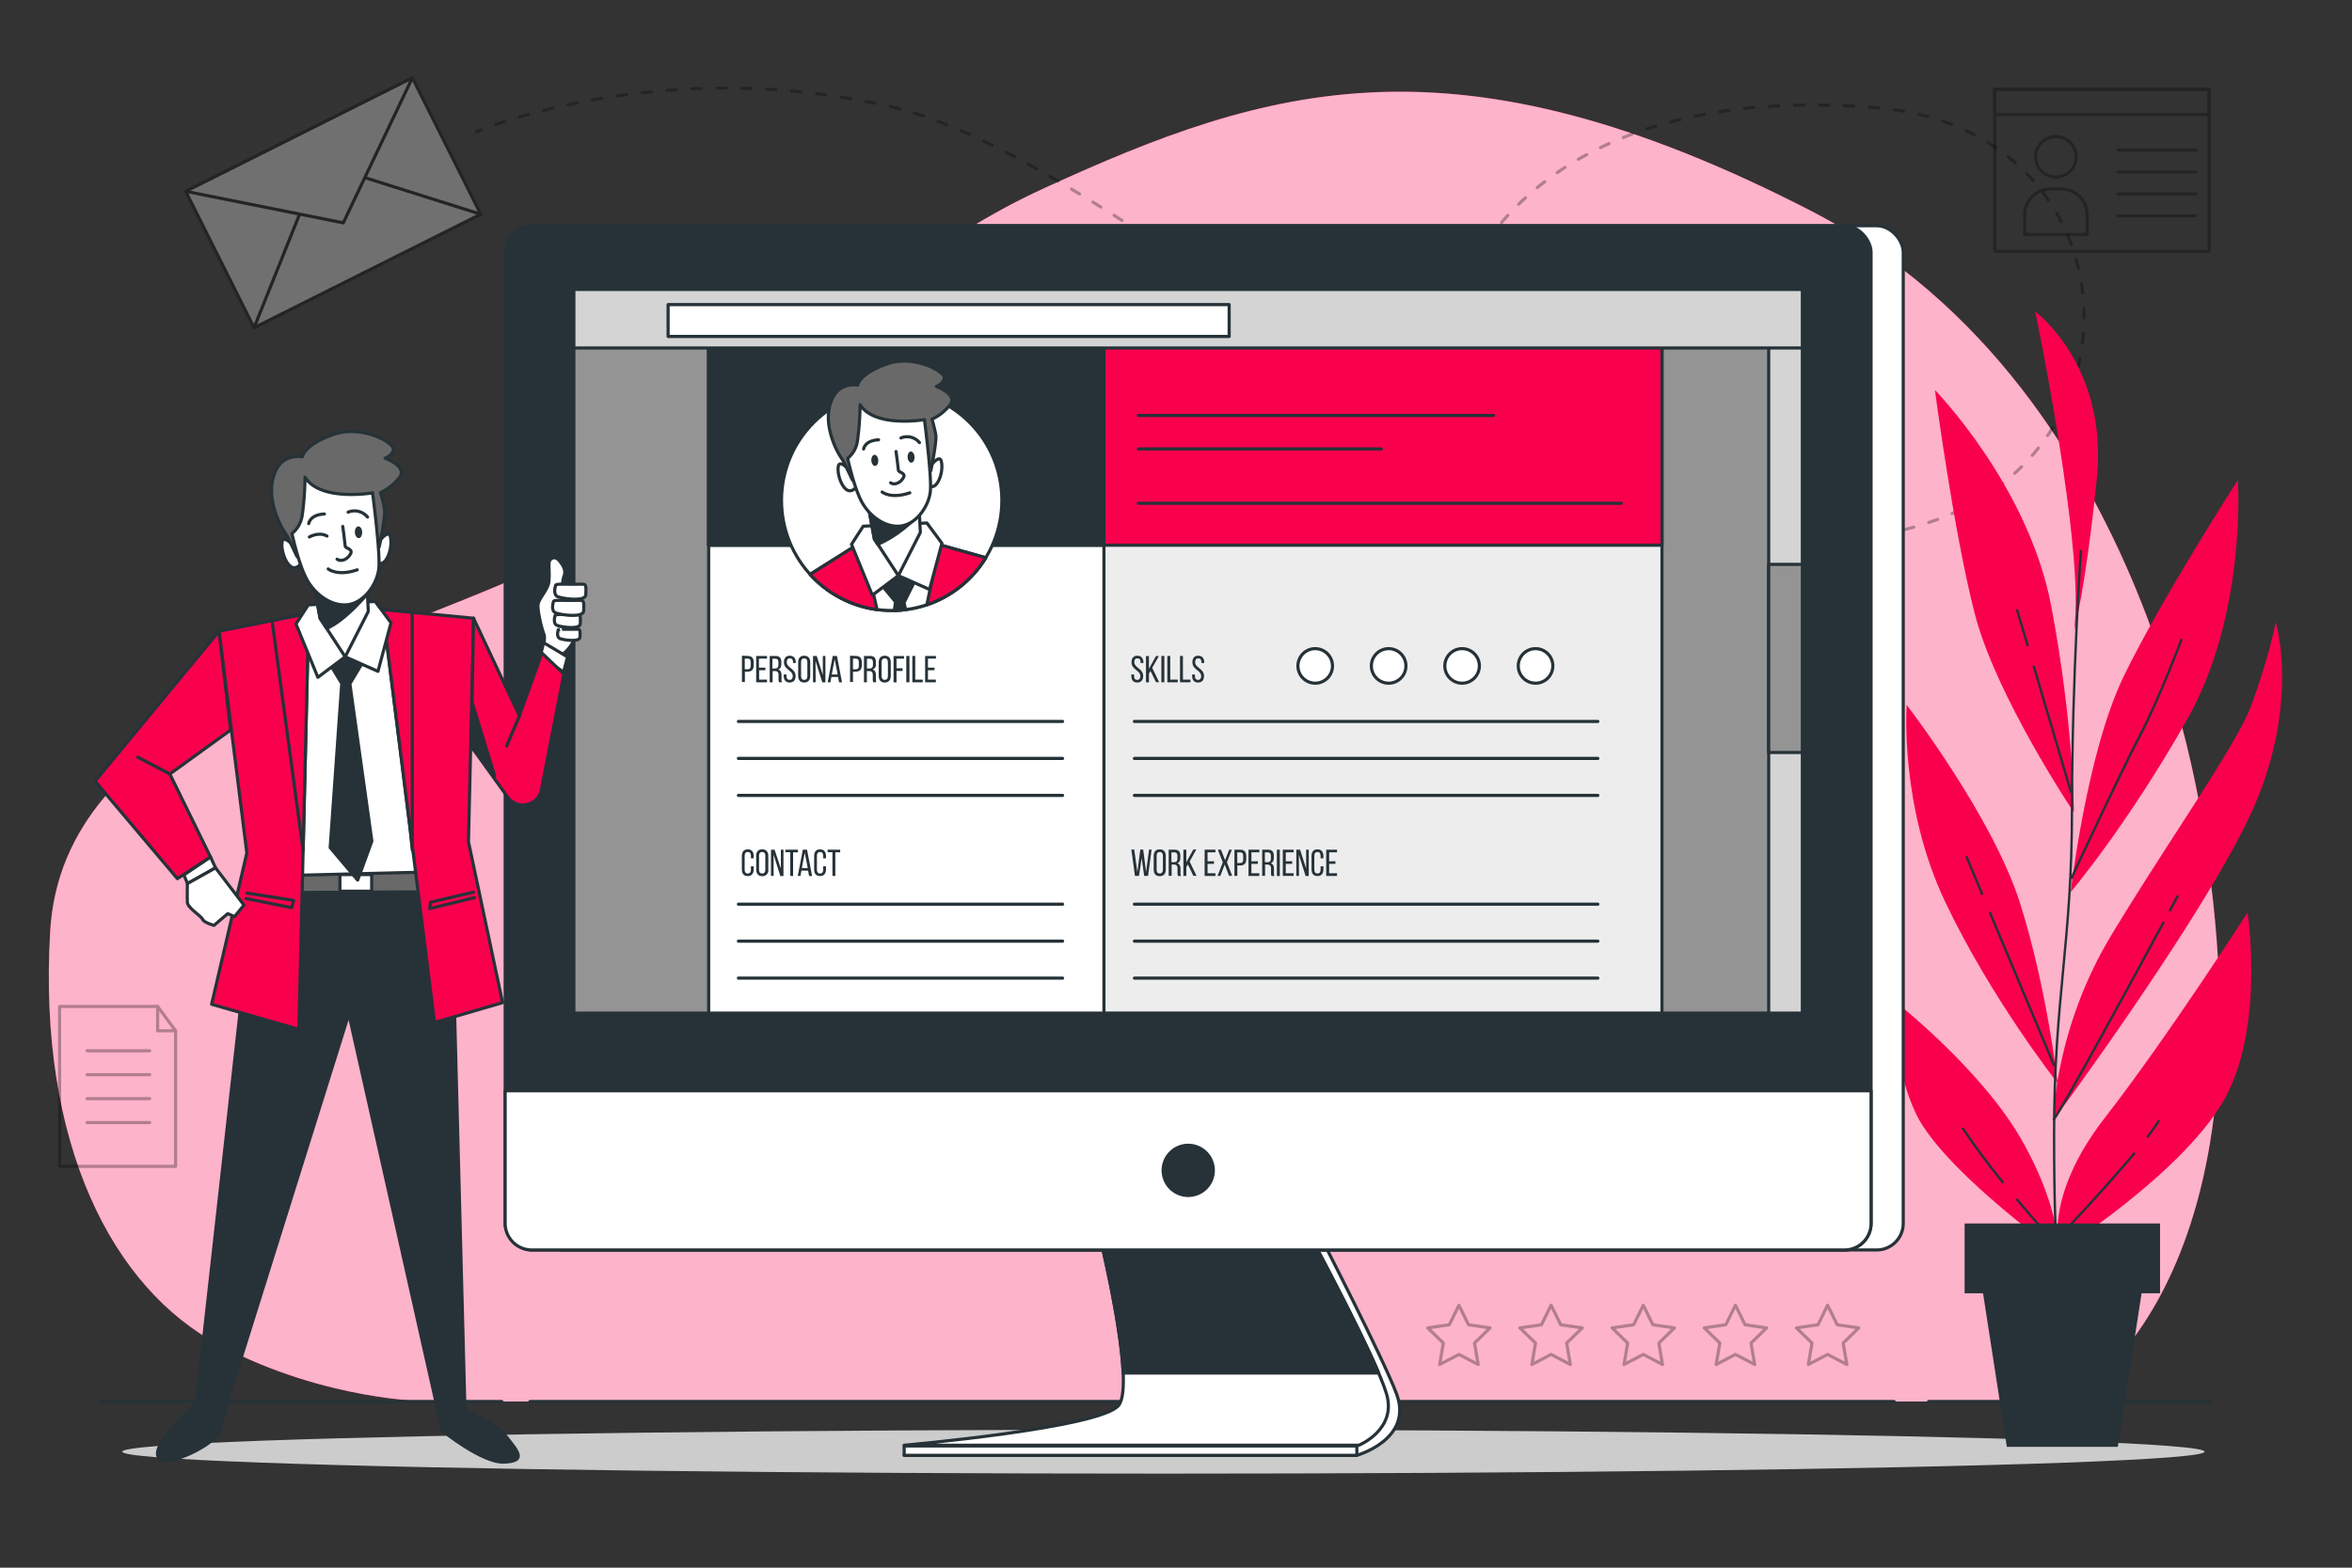 <svg xmlns="http://www.w3.org/2000/svg" viewBox="0 0 750 500"><rect x="0" y="0" width="750" height="500" fill="#333333" stroke="none"/><g id="freepik--background-simple--inject-33"><path d="M704,274S690,125,577,67,405,27,333,60s-99.07,92.52-161,121S20,229,16,297,36,411,70,429s67,18,67,18H659S724,414,704,274Z" style="fill:#F9004D"></path><path d="M704,274S690,125,577,67,405,27,333,60s-99.07,92.52-161,121S20,229,16,297,36,411,70,429s67,18,67,18H659S724,414,704,274Z" style="fill:#fff;opacity:0.7"></path></g><g id="freepik--Graphics--inject-33"><g style="opacity:0.3"><path d="M152,42s.47-.2,1.39-.56" style="fill:none;stroke:#000;stroke-linecap:round;stroke-linejoin:round"></path><path d="M158.06,39.73C174.75,34,224.14,20.25,284,34c81.92,18.82,215.2,169.64,330,133,73.44-23.44,65.58-125.7-15-132.58-94.37-8.06-123.83,38.3-130.38,51.91" style="fill:none;stroke:#000;stroke-linecap:round;stroke-linejoin:round;stroke-dasharray:2.989,4.981"></path><path d="M467.54,88.6c-.38.9-.54,1.4-.54,1.4" style="fill:none;stroke:#000;stroke-linecap:round;stroke-linejoin:round"></path></g><g style="opacity:0.3"><polygon points="465.22 416.3 468.29 422.52 475.16 423.52 470.19 428.36 471.36 435.2 465.22 431.98 459.07 435.2 460.25 428.36 455.28 423.52 462.15 422.52 465.22 416.3" style="fill:none;stroke:#000;stroke-linecap:round;stroke-linejoin:round"></polygon><polygon points="494.61 416.3 497.68 422.52 504.55 423.52 499.58 428.36 500.75 435.2 494.61 431.98 488.47 435.2 489.64 428.36 484.67 423.52 491.54 422.52 494.61 416.3" style="fill:none;stroke:#000;stroke-linecap:round;stroke-linejoin:round"></polygon><polygon points="524 416.3 527.07 422.52 533.94 423.52 528.97 428.36 530.14 435.2 524 431.98 517.86 435.2 519.03 428.36 514.06 423.52 520.93 422.52 524 416.3" style="fill:none;stroke:#000;stroke-linecap:round;stroke-linejoin:round"></polygon><polygon points="553.39 416.3 556.46 422.52 563.33 423.52 558.36 428.36 559.53 435.2 553.39 431.98 547.25 435.2 548.42 428.36 543.45 423.52 550.32 422.52 553.39 416.3" style="fill:none;stroke:#000;stroke-linecap:round;stroke-linejoin:round"></polygon><polygon points="582.78 416.3 585.85 422.52 592.72 423.52 587.75 428.36 588.92 435.2 582.78 431.98 576.64 435.2 577.81 428.36 572.84 423.52 579.71 422.52 582.78 416.3" style="fill:none;stroke:#000;stroke-linecap:round;stroke-linejoin:round"></polygon></g><g style="opacity:0.3"><rect x="636.08" y="28.49" width="68.36" height="51.67" style="fill:none;stroke:#000;stroke-linecap:round;stroke-linejoin:round"></rect><rect x="636.08" y="28.49" width="68.36" height="8.07" style="fill:none;stroke:#000;stroke-linecap:round;stroke-linejoin:round"></rect><path d="M662.05,50a6.46,6.46,0,1,0-6.46,6.46A6.46,6.46,0,0,0,662.05,50Z" style="fill:none;stroke:#000;stroke-linecap:round;stroke-linejoin:round"></path><path d="M654,60.25h3.23a8.34,8.34,0,0,1,8.34,8.34v6.19a0,0,0,0,1,0,0H645.63a0,0,0,0,1,0,0V68.59A8.34,8.34,0,0,1,654,60.25Z" style="fill:none;stroke:#000;stroke-linecap:round;stroke-linejoin:round"></path><line x1="675.37" y1="47.87" x2="700.13" y2="47.87" style="fill:none;stroke:#000;stroke-linecap:round;stroke-linejoin:round"></line><line x1="675.37" y1="54.86" x2="700.13" y2="54.86" style="fill:none;stroke:#000;stroke-linecap:round;stroke-linejoin:round"></line><line x1="675.37" y1="61.86" x2="700.13" y2="61.86" style="fill:none;stroke:#000;stroke-linecap:round;stroke-linejoin:round"></line><line x1="675.37" y1="68.86" x2="700.13" y2="68.86" style="fill:none;stroke:#000;stroke-linecap:round;stroke-linejoin:round"></line></g><g style="opacity:0.3"><polygon points="56 372 19 372 19 321 50.27 321 56 328.76 56 372" style="fill:none;stroke:#000;stroke-linecap:round;stroke-linejoin:round"></polygon><polyline points="50.27 321 50.27 328.76 56 328.76" style="fill:none;stroke:#000;stroke-linecap:round;stroke-linejoin:round"></polyline><line x1="27.78" y1="335.13" x2="47.72" y2="335.13" style="fill:none;stroke:#000;stroke-linecap:round;stroke-linejoin:round"></line><line x1="27.78" y1="342.76" x2="47.72" y2="342.76" style="fill:none;stroke:#000;stroke-linecap:round;stroke-linejoin:round"></line><line x1="27.78" y1="350.4" x2="47.72" y2="350.4" style="fill:none;stroke:#000;stroke-linecap:round;stroke-linejoin:round"></line><line x1="27.78" y1="358.04" x2="47.72" y2="358.04" style="fill:none;stroke:#000;stroke-linecap:round;stroke-linejoin:round"></line></g><g style="opacity:0.3"><rect x="65.83" y="40.34" width="80.84" height="48.66" transform="translate(-17.71 54.44) rotate(-26.61)" style="fill:#fff;stroke:#000;stroke-linecap:round;stroke-linejoin:round"></rect><polyline points="59.21 61.02 109.46 71.08 131.49 24.81" style="fill:none;stroke:#000;stroke-linecap:round;stroke-linejoin:round"></polyline><line x1="81.01" y1="104.53" x2="95.43" y2="68.56" style="fill:none;stroke:#000;stroke-linecap:round;stroke-linejoin:round"></line><line x1="153.28" y1="68.32" x2="116.88" y2="56.82" style="fill:none;stroke:#000;stroke-linecap:round;stroke-linejoin:round"></line></g></g><g id="freepik--Floor--inject-33"><line x1="615" y1="447" x2="705" y2="447" style="fill:none;stroke:#263238;stroke-linecap:round;stroke-linejoin:round"></line><line x1="169" y1="447" x2="604" y2="447" style="fill:none;stroke:#263238;stroke-linecap:round;stroke-linejoin:round"></line><line x1="32" y1="447" x2="160" y2="447" style="fill:none;stroke:#263238;stroke-linecap:round;stroke-linejoin:round"></line><ellipse cx="371" cy="463" rx="332" ry="7" style="fill:#ccc"></ellipse></g><g id="freepik--Plant--inject-33"><path d="M605.31,320.24s26.36,20.93,39,42.74,12.22,36.59,12.22,36.59S619.3,373,610.87,355A64.43,64.43,0,0,1,605.31,320.24Z" style="fill:#F9004D"></path><path d="M716.7,291.06s5.77,37.58-8.06,60.72S656.75,399,656.75,399s-5.47-16.89,14.48-42.55S716.7,291.06,716.7,291.06Z" style="fill:#F9004D"></path><path d="M654.75,357.31s.37-28.92,18.32-58.72,39.46-60,44.51-72.84a199,199,0,0,0,8.13-27.26s7.47,24.78-6.51,57.75S654.75,357.31,654.75,357.31Z" style="fill:#F9004D"></path><path d="M656.11,345.43s-21.19-26.95-35.83-57.77S608,224.84,608,224.84s27.48,35.62,36.22,63.44S656.11,345.43,656.11,345.43Z" style="fill:#F9004D"></path><path d="M660.31,284.5s5-44.28,16.92-68.85,36.37-62.54,36.37-62.54,3,42.51-16.21,76.43S660.31,284.5,660.31,284.5Z" style="fill:#F9004D"></path><path d="M661.29,259.07s-24.84-37-31.62-63.46S617,124.39,617,124.39s29.78,30.48,37.06,68.77S661.29,259.07,661.29,259.07Z" style="fill:#F9004D"></path><path d="M649,99.38s23.32,17.2,19.63,53.31S661.38,201,661.38,201C665,176.26,649,99.38,649,99.38Z" style="fill:#F9004D"></path><path d="M657.18,411.05S655,405.34,655,361.78s5.71-60.69,5.71-103.53,2.86-82.83,2.86-82.83" style="fill:none;stroke:#263238;stroke-miterlimit:10;stroke-width:0.75px"></path><path d="M660.45,280.28s15.52-33.44,22.09-46c6.09-11.62,13.14-30.46,13.14-30.46" style="fill:none;stroke:#263238;stroke-miterlimit:10;stroke-width:0.75px"></path><path d="M690,294c-9.55,17.66-31.32,57.76-35.25,63.33" style="fill:none;stroke:#263238;stroke-miterlimit:10;stroke-width:0.75px"></path><path d="M694.49,285.65l-2.71,5" style="fill:none;stroke:#263238;stroke-miterlimit:10;stroke-width:0.75px"></path><line x1="632.16" y1="285.38" x2="627.01" y2="273.11" style="fill:none;stroke:#263238;stroke-miterlimit:10;stroke-width:0.75px"></line><line x1="655.07" y1="339.99" x2="634.44" y2="290.83" style="fill:none;stroke:#263238;stroke-miterlimit:10;stroke-width:0.75px"></line><path d="M638.78,377.27c-4.43-5.51-9.09-11.65-13-17.57" style="fill:none;stroke:#263238;stroke-miterlimit:10;stroke-width:0.75px"></path><path d="M680.72,367.67c-10.34,12.46-25.65,28.46-25.65,28.46s-5.38-5.75-12.11-13.78" style="fill:none;stroke:#263238;stroke-miterlimit:10;stroke-width:0.75px"></path><path d="M688.51,357.31a63.37,63.37,0,0,1-3.83,5.42" style="fill:none;stroke:#263238;stroke-miterlimit:10;stroke-width:0.75px"></path><line x1="646.62" y1="206.06" x2="643.13" y2="194.29" style="fill:none;stroke:#263238;stroke-miterlimit:10;stroke-width:0.75px"></line><line x1="660.45" y1="252.81" x2="648.46" y2="212.31" style="fill:none;stroke:#263238;stroke-miterlimit:10;stroke-width:0.75px"></line><polygon points="626.47 390.22 688.79 390.22 688.79 412.48 682.91 412.48 675.32 461.45 639.93 461.45 632.35 412.48 626.47 412.48 626.47 390.22" style="fill:#263238"></polygon></g><g id="freepik--Device--inject-33"><path d="M353.83,394.09s10.8,46.44,6.1,54.07c-6.15,10-71.61,16-71.61,16H432.67s18.09-5.07,12.65-19.62c-4.21-11.25-24.4-50.45-24.4-50.45Z" style="fill:#fff;stroke:#263238;stroke-linecap:round;stroke-linejoin:round"></path><path d="M350.67,394.09s11.52,46.83,6.1,54.07-68.45,12.78-68.45,12.78h145s12.2-4.93,8.81-16.4-24.4-50.45-24.4-50.45Z" style="fill:#fff;stroke:#263238;stroke-linecap:round;stroke-linejoin:round"></path><path d="M417.76,394.09H350.67s6.82,27.75,7.49,43.83h81.48C433.05,422.46,417.76,394.09,417.76,394.09Z" style="fill:#263238;stroke:#263238;stroke-linecap:round;stroke-linejoin:round"></path><rect x="288.32" y="461.18" width="144.35" height="2.98" style="fill:#fff;stroke:#263238;stroke-linecap:round;stroke-linejoin:round"></rect><rect x="171.35" y="72" width="435.55" height="326.67" rx="8.48" style="fill:#fff;stroke:#263238;stroke-linecap:round;stroke-linejoin:round"></rect><rect x="161.09" y="72" width="435.55" height="326.67" rx="8.48" style="fill:#263238;stroke:#263238;stroke-linecap:round;stroke-linejoin:round"></rect><path d="M161.09,347.89H596.64a0,0,0,0,1,0,0v42.29a8.48,8.48,0,0,1-8.48,8.48H169.57a8.48,8.48,0,0,1-8.48-8.48V347.89a0,0,0,0,1,0,0Z" style="fill:#fff;stroke:#263238;stroke-linecap:round;stroke-linejoin:round"></path><path d="M386.9,373.28a8,8,0,1,0-8,8A8,8,0,0,0,386.9,373.28Z" style="fill:#263238;stroke:#263238;stroke-linecap:round;stroke-linejoin:round"></path><rect x="182.99" y="92.32" width="391.74" height="230.79" style="fill:#949494;stroke:#263238;stroke-linejoin:round"></rect><rect x="323.25" y="92.32" width="206.72" height="230.79" style="fill:#ededed;stroke:#263238;stroke-miterlimit:10"></rect><circle cx="419.39" cy="212.39" r="5.51" style="fill:#fff;stroke:#263238;stroke-linecap:round;stroke-linejoin:round"></circle><circle cx="442.81" cy="212.39" r="5.51" style="fill:#fff;stroke:#263238;stroke-linecap:round;stroke-linejoin:round"></circle><circle cx="466.23" cy="212.39" r="5.51" style="fill:#fff;stroke:#263238;stroke-linecap:round;stroke-linejoin:round"></circle><circle cx="489.65" cy="212.39" r="5.51" style="fill:#fff;stroke:#263238;stroke-linecap:round;stroke-linejoin:round"></circle><rect x="225.98" y="92.32" width="126.04" height="230.79" style="fill:#fff;stroke:#263238;stroke-linecap:round;stroke-linejoin:round"></rect><rect x="225.98" y="92.32" width="303.98" height="81.57" style="fill:#F9004D;stroke:#263238;stroke-linecap:round;stroke-linejoin:round"></rect><rect x="225.98" y="92.32" width="126.02" height="81.57" style="fill:#263238;stroke:#263238;stroke-linecap:round;stroke-linejoin:round"></rect><rect x="564" y="92.32" width="10.73" height="230.79" style="fill:#d4d4d4;stroke:#263238;stroke-linejoin:round"></rect><rect x="564" y="180" width="10.73" height="60" style="fill:#949494;stroke:#263238;stroke-linejoin:round"></rect><rect x="182.99" y="92.32" width="391.74" height="18.66" style="fill:#d4d4d4;stroke:#263238;stroke-linejoin:round"></rect><rect x="213.04" y="97.15" width="178.91" height="10.16" style="fill:#fff;stroke:#263238;stroke-linecap:round;stroke-linejoin:round"></rect><circle cx="284.34" cy="159.58" r="35.13" transform="translate(-29.56 247.8) rotate(-45)" style="fill:#fff;stroke:#263238;stroke-linecap:round;stroke-linejoin:round"></circle><path d="M284.34,194.71a35.09,35.09,0,0,0,30-16.83l-20.43-5.73-18.47.27-17.07,10.76A35,35,0,0,0,284.34,194.71Z" style="fill:#fff;stroke:#263238;stroke-linecap:round;stroke-linejoin:round"></path><path d="M285.2,194.68a35.46,35.46,0,0,0,3.59-.26l-.53-2.18,3.48-7-4.29-6.7-7,7.23,5.09,6.16Z" style="fill:#263238;stroke:#263238;stroke-linecap:round;stroke-linejoin:round"></path><path d="M279.67,194.4l-4.94-21.55-16.39,10.33A35,35,0,0,0,279.67,194.4Z" style="fill:#F9004D;stroke:#263238;stroke-linecap:round;stroke-linejoin:round"></path><path d="M314.31,177.88l-14.75-4.13-4,19.12A35.18,35.18,0,0,0,314.31,177.88Z" style="fill:#F9004D;stroke:#263238;stroke-linecap:round;stroke-linejoin:round"></path><polygon points="286.46 183.59 278.17 189.83 271.53 173.61 275.26 167.83 295.56 166.8 300.36 173.27 296.41 188.01 286.46 183.59" style="fill:#fff;stroke:#263238;stroke-linecap:round;stroke-linejoin:round"></polygon><polygon points="276.95 161.6 278.82 171.9 286.46 183.59 293.48 169.81 293.03 161.11 276.95 161.6" style="fill:#fff;stroke:#263238;stroke-linecap:round;stroke-linejoin:round"></polygon><path d="M293.18,164l-.12-2.3-2.13-.49-14,.42,1.87,10.3,1.09,1.67C285.8,171.15,290.72,166.55,293.18,164Z" style="fill:#263238;stroke:#263238;stroke-linecap:round;stroke-linejoin:round"></path><path d="M270.48,149.55s-2.81-3-3.18-.8.78,6,2.54,7.35,3.34-.89,3.34-.89Z" style="fill:#fff;stroke:#263238;stroke-linecap:round;stroke-linejoin:round"></path><path d="M297.08,148.2s2.49-3.26,3.08-1.12-.18,6-1.79,7.57-3.41-.55-3.41-.55Z" style="fill:#fff;stroke:#263238;stroke-linecap:round;stroke-linejoin:round"></path><path d="M271.6,152.64,268.9,147a26.51,26.51,0,0,1-4.38-10.16c-1.28-6.21.87-11.39,3.68-13a7.76,7.76,0,0,1,5.26-1s.54-3.65,9.32-6.75,18.47,2.44,18.32,4.38-2.51,2.78-2.51,2.78,6.89,2.55,4.4,5.81a15.7,15.7,0,0,1-5.8,4.64,47.35,47.35,0,0,1,1.22,5c.35,2.16-1.59,11.43-1.59,11.43l-4.77-13-14.93.76s-.88,6.32-2.46,8.57a11.87,11.87,0,0,0-1.64,5.64S272.42,154.52,271.6,152.64Z" style="fill:#696969;stroke:#263238;stroke-linejoin:round"></path><path d="M274.26,129.08a89.85,89.85,0,0,1-.85,11.64,8.68,8.68,0,0,1-3.11,5.46s1.9,8.84,4.31,13.54,7.44,8.56,12.48,8.06,9.1-6.26,9.58-11.11-1.89-22.83-1.89-22.83S279,136.57,274.26,129.08Z" style="fill:#fff;stroke:#263238;stroke-linecap:round;stroke-linejoin:round"></path><path d="M281.3,156.92s2.72,2.34,8.82.26" style="fill:none;stroke:#263238;stroke-linecap:round;stroke-linejoin:round"></path><path d="M275.39,143.2s.31-2.7,4.77-2.93" style="fill:none;stroke:#263238;stroke-linecap:round;stroke-linejoin:round"></path><path d="M287.3,139.68a5.09,5.09,0,0,1,5.89,1.49" style="fill:none;stroke:#263238;stroke-linecap:round;stroke-linejoin:round"></path><path d="M285.73,144s.72,5.33.75,6,2.28.78,1.68,2.16S285.61,155,284,154" style="fill:none;stroke:#263238;stroke-linecap:round;stroke-linejoin:round"></path><path d="M291.63,145.73c.05,1-.4,1.81-1,1.84s-1.16-.74-1.21-1.72.41-1.82,1-1.85S291.58,144.75,291.63,145.73Z" style="fill:#263238"></path><path d="M280.06,146.78c.05,1-.41,1.81-1,1.84s-1.16-.74-1.21-1.73.41-1.81,1-1.84S280,145.79,280.06,146.78Z" style="fill:#263238"></path><line x1="363" y1="132.51" x2="476.25" y2="132.51" style="fill:none;stroke:#263238;stroke-linecap:round;stroke-linejoin:round"></line><line x1="363" y1="143.18" x2="440.49" y2="143.18" style="fill:none;stroke:#263238;stroke-linecap:round;stroke-linejoin:round"></line><line x1="363" y1="160.51" x2="516.99" y2="160.51" style="fill:none;stroke:#263238;stroke-linecap:round;stroke-linejoin:round"></line><path d="M238.47,209.21c1.31,0,1.88.78,1.88,2v1c0,1.33-.62,2-2,2h-.82v3.31h-.94v-8.4Zm-.08,4.25c.7,0,1-.33,1-1.13v-1.12c0-.76-.28-1.15-1-1.15h-.9v3.4Z" style="fill:#263238"></path><path d="M244.07,212.93v.84h-2v3h2.52v.85h-3.46v-8.4h3.46v.85H242v2.87Z" style="fill:#263238"></path><path d="M247.27,209.21c1.32,0,1.87.67,1.87,1.92v.68c0,.93-.32,1.5-1,1.73.77.23,1.06.85,1.06,1.75v1.31a2.2,2.2,0,0,0,.16,1h-.94a2.17,2.17,0,0,1-.16-1v-1.32c0-1-.44-1.25-1.22-1.25h-.66v3.59h-.94v-8.4Zm-.24,4c.75,0,1.19-.24,1.19-1.15v-.81c0-.75-.27-1.15-1-1.15h-.91v3.11Z" style="fill:#263238"></path><path d="M253.76,211.23v.22h-.88v-.27c0-.76-.29-1.2-1-1.2s-1,.44-1,1.19c0,1.88,2.82,2.06,2.82,4.42,0,1.27-.62,2.1-1.9,2.1s-1.88-.83-1.88-2.1v-.48h.87v.53c0,.76.32,1.2,1,1.2s1-.44,1-1.2c0-1.87-2.81-2-2.81-4.41,0-1.3.6-2.1,1.86-2.1S253.76,210,253.76,211.23Z" style="fill:#263238"></path><path d="M254.52,211.24c0-1.29.64-2.11,1.92-2.11s1.93.82,1.93,2.11v4.34c0,1.27-.63,2.11-1.93,2.11s-1.92-.84-1.92-2.11Zm.93,4.39c0,.77.32,1.21,1,1.21s1-.44,1-1.21v-4.44c0-.75-.32-1.21-1-1.21s-1,.46-1,1.21Z" style="fill:#263238"></path><path d="M260.09,217.61h-.84v-8.4h1.19l1.94,6.07v-6.07h.83v8.4h-1l-2.15-6.79Z" style="fill:#263238"></path><path d="M265.12,215.92l-.33,1.69h-.86l1.61-8.4h1.35l1.61,8.4h-.94l-.32-1.69Zm.12-.81h1.87l-.95-4.84Z" style="fill:#263238"></path><path d="M272.93,209.21c1.32,0,1.88.78,1.88,2v1c0,1.33-.62,2-1.95,2H272v3.31h-.94v-8.4Zm-.07,4.25c.69,0,1-.33,1-1.13v-1.12c0-.76-.28-1.15-1-1.15H272v3.4Z" style="fill:#263238"></path><path d="M277.42,209.21c1.32,0,1.87.67,1.87,1.92v.68a1.57,1.57,0,0,1-1.05,1.73c.77.23,1.06.85,1.06,1.75v1.31a2.07,2.07,0,0,0,.17,1h-1a2.17,2.17,0,0,1-.16-1v-1.32c0-1-.44-1.25-1.22-1.25h-.66v3.59h-.93v-8.4Zm-.24,4c.74,0,1.18-.24,1.18-1.15v-.81c0-.75-.27-1.15-1-1.15h-.91v3.11Z" style="fill:#263238"></path><path d="M280.2,211.24c0-1.29.64-2.11,1.92-2.11s1.93.82,1.93,2.11v4.34c0,1.27-.63,2.11-1.93,2.11s-1.92-.84-1.92-2.11Zm.93,4.39c0,.77.32,1.21,1,1.21s1-.44,1-1.21v-4.44c0-.75-.32-1.21-1-1.21s-1,.46-1,1.21Z" style="fill:#263238"></path><path d="M287.81,213.12V214h-1.93v3.64h-.94v-8.4h3.34v.85h-2.4v3.06Z" style="fill:#263238"></path><path d="M290,209.21v8.4H289v-8.4Z" style="fill:#263238"></path><path d="M290.92,217.61v-8.4h.93v7.55h2.4v.85Z" style="fill:#263238"></path><path d="M298,212.93v.84H295.9v3h2.52v.85H295v-8.4h3.46v.85H295.9v2.87Z" style="fill:#263238"></path><path d="M364.6,211.23v.22h-.89v-.27c0-.76-.28-1.2-1-1.2s-1,.44-1,1.19c0,1.88,2.82,2.06,2.82,4.42,0,1.27-.61,2.1-1.89,2.1s-1.88-.83-1.88-2.1v-.48h.87v.53c0,.76.31,1.2,1,1.2s1-.44,1-1.2c0-1.87-2.81-2-2.81-4.41,0-1.3.6-2.1,1.86-2.1S364.6,210,364.6,211.23Z" style="fill:#263238"></path><path d="M366.86,214l-.49.83v2.82h-.94v-8.4h.94v4.06l2.23-4.06h.94L367.42,213l2.2,4.57h-1Z" style="fill:#263238"></path><path d="M371.28,209.21v8.4h-.94v-8.4Z" style="fill:#263238"></path><path d="M372.24,217.61v-8.4h.93v7.55h2.4v.85Z" style="fill:#263238"></path><path d="M376.28,217.61v-8.4h.93v7.55h2.4v.85Z" style="fill:#263238"></path><path d="M384,211.23v.22h-.89v-.27c0-.76-.29-1.2-1-1.2s-1,.44-1,1.19c0,1.88,2.82,2.06,2.82,4.42,0,1.27-.61,2.1-1.9,2.1s-1.88-.83-1.88-2.1v-.48h.88v.53c0,.76.31,1.2,1,1.2s1-.44,1-1.2c0-1.87-2.8-2-2.8-4.41,0-1.3.6-2.1,1.86-2.1S384,210,384,211.23Z" style="fill:#263238"></path><path d="M240.34,273v.75h-.89v-.8c0-.76-.3-1.21-1-1.21s-1,.45-1,1.21v4.44c0,.75.31,1.21,1,1.21s1-.46,1-1.21v-1.09h.89v1c0,1.27-.6,2.11-1.9,2.11s-1.88-.84-1.88-2.11V273c0-1.27.6-2.11,1.88-2.11S240.34,271.72,240.34,273Z" style="fill:#263238"></path><path d="M241.12,273c0-1.29.63-2.11,1.92-2.11S245,271.7,245,273v4.34a1.85,1.85,0,0,1-1.93,2.11c-1.29,0-1.92-.84-1.92-2.11Zm.92,4.39c0,.76.33,1.21,1,1.21s1-.45,1-1.21v-4.44c0-.76-.31-1.21-1-1.21s-1,.45-1,1.21Z" style="fill:#263238"></path><path d="M246.69,279.36h-.84V271H247L249,277V271h.83v8.4h-1l-2.14-6.79Z" style="fill:#263238"></path><path d="M252,279.36v-7.55h-1.55V271h4v.85H252.9v7.55Z" style="fill:#263238"></path><path d="M255.58,277.67l-.33,1.69h-.86L256,271h1.35l1.61,8.4H258l-.32-1.69Zm.12-.81h1.87l-.95-4.84Z" style="fill:#263238"></path><path d="M263.39,273v.75h-.89v-.8c0-.76-.3-1.21-1-1.21s-1,.45-1,1.21v4.44c0,.75.32,1.21,1,1.21s1-.46,1-1.21v-1.09h.89v1c0,1.27-.6,2.11-1.9,2.11s-1.88-.84-1.88-2.11V273c0-1.27.6-2.11,1.88-2.11S263.39,271.72,263.39,273Z" style="fill:#263238"></path><path d="M265.45,279.36v-7.55h-1.54V271h4v.85h-1.54v7.55Z" style="fill:#263238"></path><path d="M363.2,279.36h-1.29l-1.15-8.4h.92l1,7.15.93-7.14h.93l.92,7.15.95-7.16h.81l-1.13,8.4h-1.24l-.8-5.7Z" style="fill:#263238"></path><path d="M367.89,273c0-1.29.64-2.11,1.92-2.11s1.93.82,1.93,2.11v4.34c0,1.27-.63,2.11-1.93,2.11s-1.92-.84-1.92-2.11Zm.93,4.39c0,.76.32,1.21,1,1.21s1-.45,1-1.21v-4.44c0-.76-.32-1.21-1-1.21s-1,.45-1,1.21Z" style="fill:#263238"></path><path d="M374.5,271c1.32,0,1.87.67,1.87,1.92v.68c0,.93-.32,1.5-1,1.73.77.23,1.06.85,1.06,1.75v1.31a2.2,2.2,0,0,0,.16,1h-.94a2.17,2.17,0,0,1-.16-1V277c0-.95-.44-1.25-1.22-1.25h-.66v3.59h-.94V271Zm-.24,4c.75,0,1.19-.24,1.19-1.15V273c0-.75-.28-1.15-1-1.15h-.91v3.11Z" style="fill:#263238"></path><path d="M378.79,275.71l-.5.83v2.82h-.93V271h.93V275l2.24-4.06h.94l-2.12,3.83,2.19,4.57h-1Z" style="fill:#263238"></path><path d="M387.11,274.68v.84h-2.05v3h2.52v.85h-3.45V271h3.45v.85h-2.52v2.87Z" style="fill:#263238"></path><path d="M390.53,275.73l-1.4,3.63h-.89l1.69-4.33L388.35,271h1l1.3,3.36,1.31-3.36h.87L391.23,275l1.68,4.33h-1Z" style="fill:#263238"></path><path d="M395.5,271c1.32,0,1.89.78,1.89,2.05v1c0,1.33-.63,2-2,2h-.83v3.31h-.93V271Zm-.07,4.25c.7,0,1-.33,1-1.13V273c0-.76-.27-1.15-1-1.15h-.9v3.4Z" style="fill:#263238"></path><path d="M401.11,274.68v.84h-2.06v3h2.52v.85h-3.45V271h3.45v.85h-2.52v2.87Z" style="fill:#263238"></path><path d="M404.31,271c1.32,0,1.87.67,1.87,1.92v.68c0,.93-.32,1.5-1,1.73.77.23,1.05.85,1.05,1.75v1.31a2.07,2.07,0,0,0,.17,1h-.95a2.35,2.35,0,0,1-.15-1V277c0-.95-.45-1.25-1.23-1.25h-.66v3.59h-.93V271Zm-.24,4c.74,0,1.19-.24,1.19-1.15V273c0-.75-.28-1.15-1-1.15h-.92v3.11Z" style="fill:#263238"></path><path d="M408.1,271v8.4h-.93V271Z" style="fill:#263238"></path><path d="M412.05,274.68v.84H410v3h2.52v.85h-3.46V271h3.46v.85H410v2.87Z" style="fill:#263238"></path><path d="M414.21,279.36h-.84V271h1.19L416.5,277V271h.83v8.4h-1l-2.15-6.79Z" style="fill:#263238"></path><path d="M422,273v.75h-.89v-.8c0-.76-.3-1.21-1-1.21s-1,.45-1,1.21v4.44c0,.75.31,1.21,1,1.21s1-.46,1-1.21v-1.09H422v1c0,1.27-.6,2.11-1.9,2.11s-1.88-.84-1.88-2.11V273c0-1.27.6-2.11,1.88-2.11S422,271.72,422,273Z" style="fill:#263238"></path><path d="M425.84,274.68v.84h-2v3h2.51v.85h-3.45V271h3.45v.85h-2.51v2.87Z" style="fill:#263238"></path><line x1="361.73" y1="230.1" x2="509.52" y2="230.1" style="fill:none;stroke:#263238;stroke-linecap:round;stroke-linejoin:round"></line><line x1="361.73" y1="241.89" x2="509.52" y2="241.89" style="fill:none;stroke:#263238;stroke-linecap:round;stroke-linejoin:round"></line><line x1="361.73" y1="253.69" x2="509.52" y2="253.69" style="fill:none;stroke:#263238;stroke-linecap:round;stroke-linejoin:round"></line><line x1="235.46" y1="230.1" x2="338.84" y2="230.1" style="fill:none;stroke:#263238;stroke-linecap:round;stroke-linejoin:round"></line><line x1="235.46" y1="241.89" x2="338.84" y2="241.89" style="fill:none;stroke:#263238;stroke-linecap:round;stroke-linejoin:round"></line><line x1="235.46" y1="253.69" x2="338.84" y2="253.69" style="fill:none;stroke:#263238;stroke-linecap:round;stroke-linejoin:round"></line><line x1="361.73" y1="288.38" x2="509.52" y2="288.38" style="fill:none;stroke:#263238;stroke-linecap:round;stroke-linejoin:round"></line><line x1="361.73" y1="300.17" x2="509.52" y2="300.17" style="fill:none;stroke:#263238;stroke-linecap:round;stroke-linejoin:round"></line><line x1="361.73" y1="311.97" x2="509.52" y2="311.97" style="fill:none;stroke:#263238;stroke-linecap:round;stroke-linejoin:round"></line><line x1="235.46" y1="288.38" x2="338.84" y2="288.38" style="fill:none;stroke:#263238;stroke-linecap:round;stroke-linejoin:round"></line><line x1="235.46" y1="300.17" x2="338.84" y2="300.17" style="fill:none;stroke:#263238;stroke-linecap:round;stroke-linejoin:round"></line><line x1="235.46" y1="311.97" x2="338.84" y2="311.97" style="fill:none;stroke:#263238;stroke-linecap:round;stroke-linejoin:round"></line></g><g id="freepik--Character--inject-33"><path d="M81,283,62.61,447.76s-13.5,11.75-12.32,16.49,16.78-2.77,18.93-6.73,3.23-10.26,3.23-10.26l38.79-123.87,29.82,132.89s12.75,10.41,19.78,10.05,4.54-3.12.52-8.2-13.09-8-13.09-8L143.8,278.87Z" style="fill:#263238;stroke:#263238;stroke-linecap:round;stroke-linejoin:round"></path><polygon points="143.14 284.41 80.64 284.73 80.83 279.11 142.71 275.97 143.14 284.41" style="fill:#696969;stroke:#263238;stroke-linejoin:round"></polygon><rect x="108.39" y="278.94" width="10.13" height="5.31" style="fill:#fff;stroke:#263238;stroke-linecap:round;stroke-linejoin:round"></rect><polygon points="108.62 194.75 85.35 201.57 88.24 279.32 142.81 277.96 135.91 197.59 108.62 194.75" style="fill:#fff;stroke:#263238;stroke-linecap:round;stroke-linejoin:round"></polygon><polygon points="98.44 195.62 95.31 328.31 67.48 320.3 78.71 272.05 69.83 201.3 98.44 195.62" style="fill:#F9004D;stroke:#263238;stroke-linecap:round;stroke-linejoin:round"></polygon><polyline points="78.77 284.84 93.62 287.17 93.03 289.5 78.48 286.59" style="fill:#F9004D;stroke:#263238;stroke-linecap:round;stroke-linejoin:round"></polyline><polygon points="98.44 195.62 86.75 197.94 96.66 271.29 98.44 195.62" style="fill:#F9004D;stroke:#263238;stroke-linecap:round;stroke-linejoin:round"></polygon><polygon points="104.37 210.47 108.98 218 105.29 270.35 114.05 280.71 118.58 268.26 111.57 218.1 115.9 210.83 109.61 202.69 104.37 210.47" style="fill:#263238;stroke:#263238;stroke-linecap:round;stroke-linejoin:round"></polygon><polygon points="122 194.42 138.56 326.12 160.26 319.78 149.38 268.46 151.04 197.18 122 194.42" style="fill:#F9004D;stroke:#263238;stroke-linecap:round;stroke-linejoin:round"></polygon><polyline points="150.98 284.55 137.29 287.75 137 289.79 151.27 286.3" style="fill:#F9004D;stroke:#263238;stroke-linecap:round;stroke-linejoin:round"></polyline><polygon points="130.69 263.5 131.47 271.15 131.46 195.32 122 194.42 130.69 263.5" style="fill:#F9004D;stroke:#263238;stroke-linecap:round;stroke-linejoin:round"></polygon><polygon points="110.07 209.48 101.36 216.03 94.38 199 98.31 192.92 119.63 191.84 124.68 198.63 120.53 214.12 110.07 209.48" style="fill:#fff;stroke:#263238;stroke-linecap:round;stroke-linejoin:round"></polygon><polygon points="100.09 186.37 102.05 197.2 110.07 209.48 117.44 195.01 116.98 185.87 100.09 186.37" style="fill:#fff;stroke:#263238;stroke-linecap:round;stroke-linejoin:round"></polygon><path d="M117.16,189.4l-.07-1.48-7.77-1.83-9.23.28,2,10.83,2.09,3.2a6.87,6.87,0,0,0,.76-.32C109.83,197.61,115,191.9,117.16,189.4Z" style="fill:#263238;stroke:#263238;stroke-linecap:round;stroke-linejoin:round"></path><polygon points="69.83 201.3 30.31 249.13 56.56 280.23 67.14 273.35 54.16 246.86 73.54 232.84 69.83 201.3" style="fill:#F9004D;stroke:#263238;stroke-linecap:round;stroke-linejoin:round"></polygon><line x1="54.17" y1="246.86" x2="43.92" y2="241.49" style="fill:none;stroke:#263238;stroke-linecap:round;stroke-linejoin:round"></line><polygon points="67.14 273.35 68.73 276.79 59.82 281.82 58.62 279.07 67.14 273.35" style="fill:#fff;stroke:#263238;stroke-linecap:round;stroke-linejoin:round"></polygon><path d="M68.73,276.79l9.06,11.88-3,3.67-2.17-.94-4.39,3.74s-3.22-.89-3.62-1.93-4.77-3.63-4.86-5.39,0-6,0-6Z" style="fill:#fff;stroke:#263238;stroke-linecap:round;stroke-linejoin:round"></path><path d="M173.05,206.51s1-2.71.34-4.38-2.08-7.48-1.8-9.39,3.17-4.71,3.43-7.19-.05-4.74.07-6.08,1.77-2.36,3.18-.73,2.26,3.3,1.59,5-.65,5.92-.65,5.92,2.24,3.11,3.49,5.13,1.13,7.34.29,9.47a13,13,0,0,1-3.21,4.14l.14,3.68Z" style="fill:#fff;stroke:#263238;stroke-linecap:round;stroke-linejoin:round"></path><path d="M177.16,186.77s-1,2.89.75,3.56,8.81,1.64,8.89-.64.2-3.42-.93-3.37-6.45,0-6.45,0S177,186.21,177.16,186.77Z" style="fill:#fff;stroke:#263238;stroke-linecap:round;stroke-linejoin:round"></path><path d="M178,201s-.71,2.16.55,2.66,6.34,1.23,6.39-.47.15-2.54-.67-2.5-4.65,0-4.65,0S177.81,200.54,178,201Z" style="fill:#fff;stroke:#263238;stroke-linecap:round;stroke-linejoin:round"></path><path d="M177,196.39s-.82,2.49.63,3.07,7.35,1.43,7.41-.53.17-3-.78-2.91-5.38-.05-5.38-.05S176.84,195.91,177,196.39Z" style="fill:#fff;stroke:#263238;stroke-linecap:round;stroke-linejoin:round"></path><path d="M176.48,191.92s-1,2.9.75,3.57,8.81,1.64,8.88-.64.21-3.43-.93-3.37-6.45,0-6.45,0S176.26,191.36,176.48,191.92Z" style="fill:#fff;stroke:#263238;stroke-linecap:round;stroke-linejoin:round"></path><polygon points="172.25 209.4 173.35 204.98 180.98 209.52 179.7 214.33 172.25 209.4" style="fill:#fff;stroke:#263238;stroke-linecap:round;stroke-linejoin:round"></polygon><path d="M151,197.18l14.62,31.09,7.18-20,7,6.69-7.2,37.11A6,6,0,0,1,162,254.4L150.3,238.1Z" style="fill:#F9004D;stroke:#263238;stroke-linecap:round;stroke-linejoin:round"></path><line x1="165.66" y1="228.27" x2="161.56" y2="237.93" style="fill:none;stroke:#263238;stroke-linecap:round;stroke-linejoin:round"></line><polygon points="150.62 224.25 157.74 247.51 150.3 238.1 150.62 224.25" style="fill:#263238;stroke:#263238;stroke-linecap:round;stroke-linejoin:round"></polygon><path d="M93.28,173.72s-3-3.15-3.34-.84.83,6.29,2.67,7.72,3.51-.94,3.51-.94Z" style="fill:#fff;stroke:#263238;stroke-linecap:round;stroke-linejoin:round"></path><path d="M121.23,172.3s2.61-3.43,3.24-1.18-.19,6.35-1.88,8-3.58-.58-3.58-.58Z" style="fill:#fff;stroke:#263238;stroke-linecap:round;stroke-linejoin:round"></path><path d="M94.46,177l-2.84-6A27.86,27.86,0,0,1,87,160.34c-1.35-6.52.91-12,3.87-13.64a8.17,8.17,0,0,1,5.53-1s.56-3.83,9.78-7.09,19.41,2.57,19.26,4.6-2.64,2.93-2.64,2.93,7.24,2.67,4.62,6.1a16.65,16.65,0,0,1-6.09,4.88,49.6,49.6,0,0,1,1.28,5.26c.37,2.26-1.67,12-1.67,12l-5-13.69-15.69.79s-.93,6.65-2.58,9A12.36,12.36,0,0,0,96,176.37S95.32,178.94,94.46,177Z" style="fill:#696969;stroke:#263238;stroke-linejoin:round"></path><path d="M97.26,152.21a94.37,94.37,0,0,1-.9,12.22,9.18,9.18,0,0,1-3.26,5.75s2,9.28,4.53,14.22,7.81,9,13.11,8.47,9.56-6.57,10.06-11.67-2-24-2-24S102.22,160.08,97.26,152.21Z" style="fill:#fff;stroke:#263238;stroke-linecap:round;stroke-linejoin:round"></path><path d="M104.65,181.46s2.87,2.46,9.27.28" style="fill:none;stroke:#263238;stroke-linecap:round;stroke-linejoin:round"></path><path d="M98.65,171.27s3-1.8,5.63-.29" style="fill:none;stroke:#263238;stroke-linecap:round;stroke-linejoin:round"></path><path d="M98.44,167s.33-2.84,5-3.07" style="fill:none;stroke:#263238;stroke-linecap:round;stroke-linejoin:round"></path><path d="M111,163.35a5.36,5.36,0,0,1,6.2,1.57" style="fill:none;stroke:#263238;stroke-linecap:round;stroke-linejoin:round"></path><path d="M109.3,167.9s.76,5.61.79,6.31,2.4.82,1.77,2.27-2.68,3-4.38,1.86" style="fill:none;stroke:#263238;stroke-linecap:round;stroke-linejoin:round"></path><path d="M115.51,169.7c0,1-.43,1.91-1.08,1.94s-1.21-.78-1.27-1.82.43-1.9,1.08-1.93S115.46,168.67,115.51,169.7Z" style="fill:#263238"></path></g></svg>